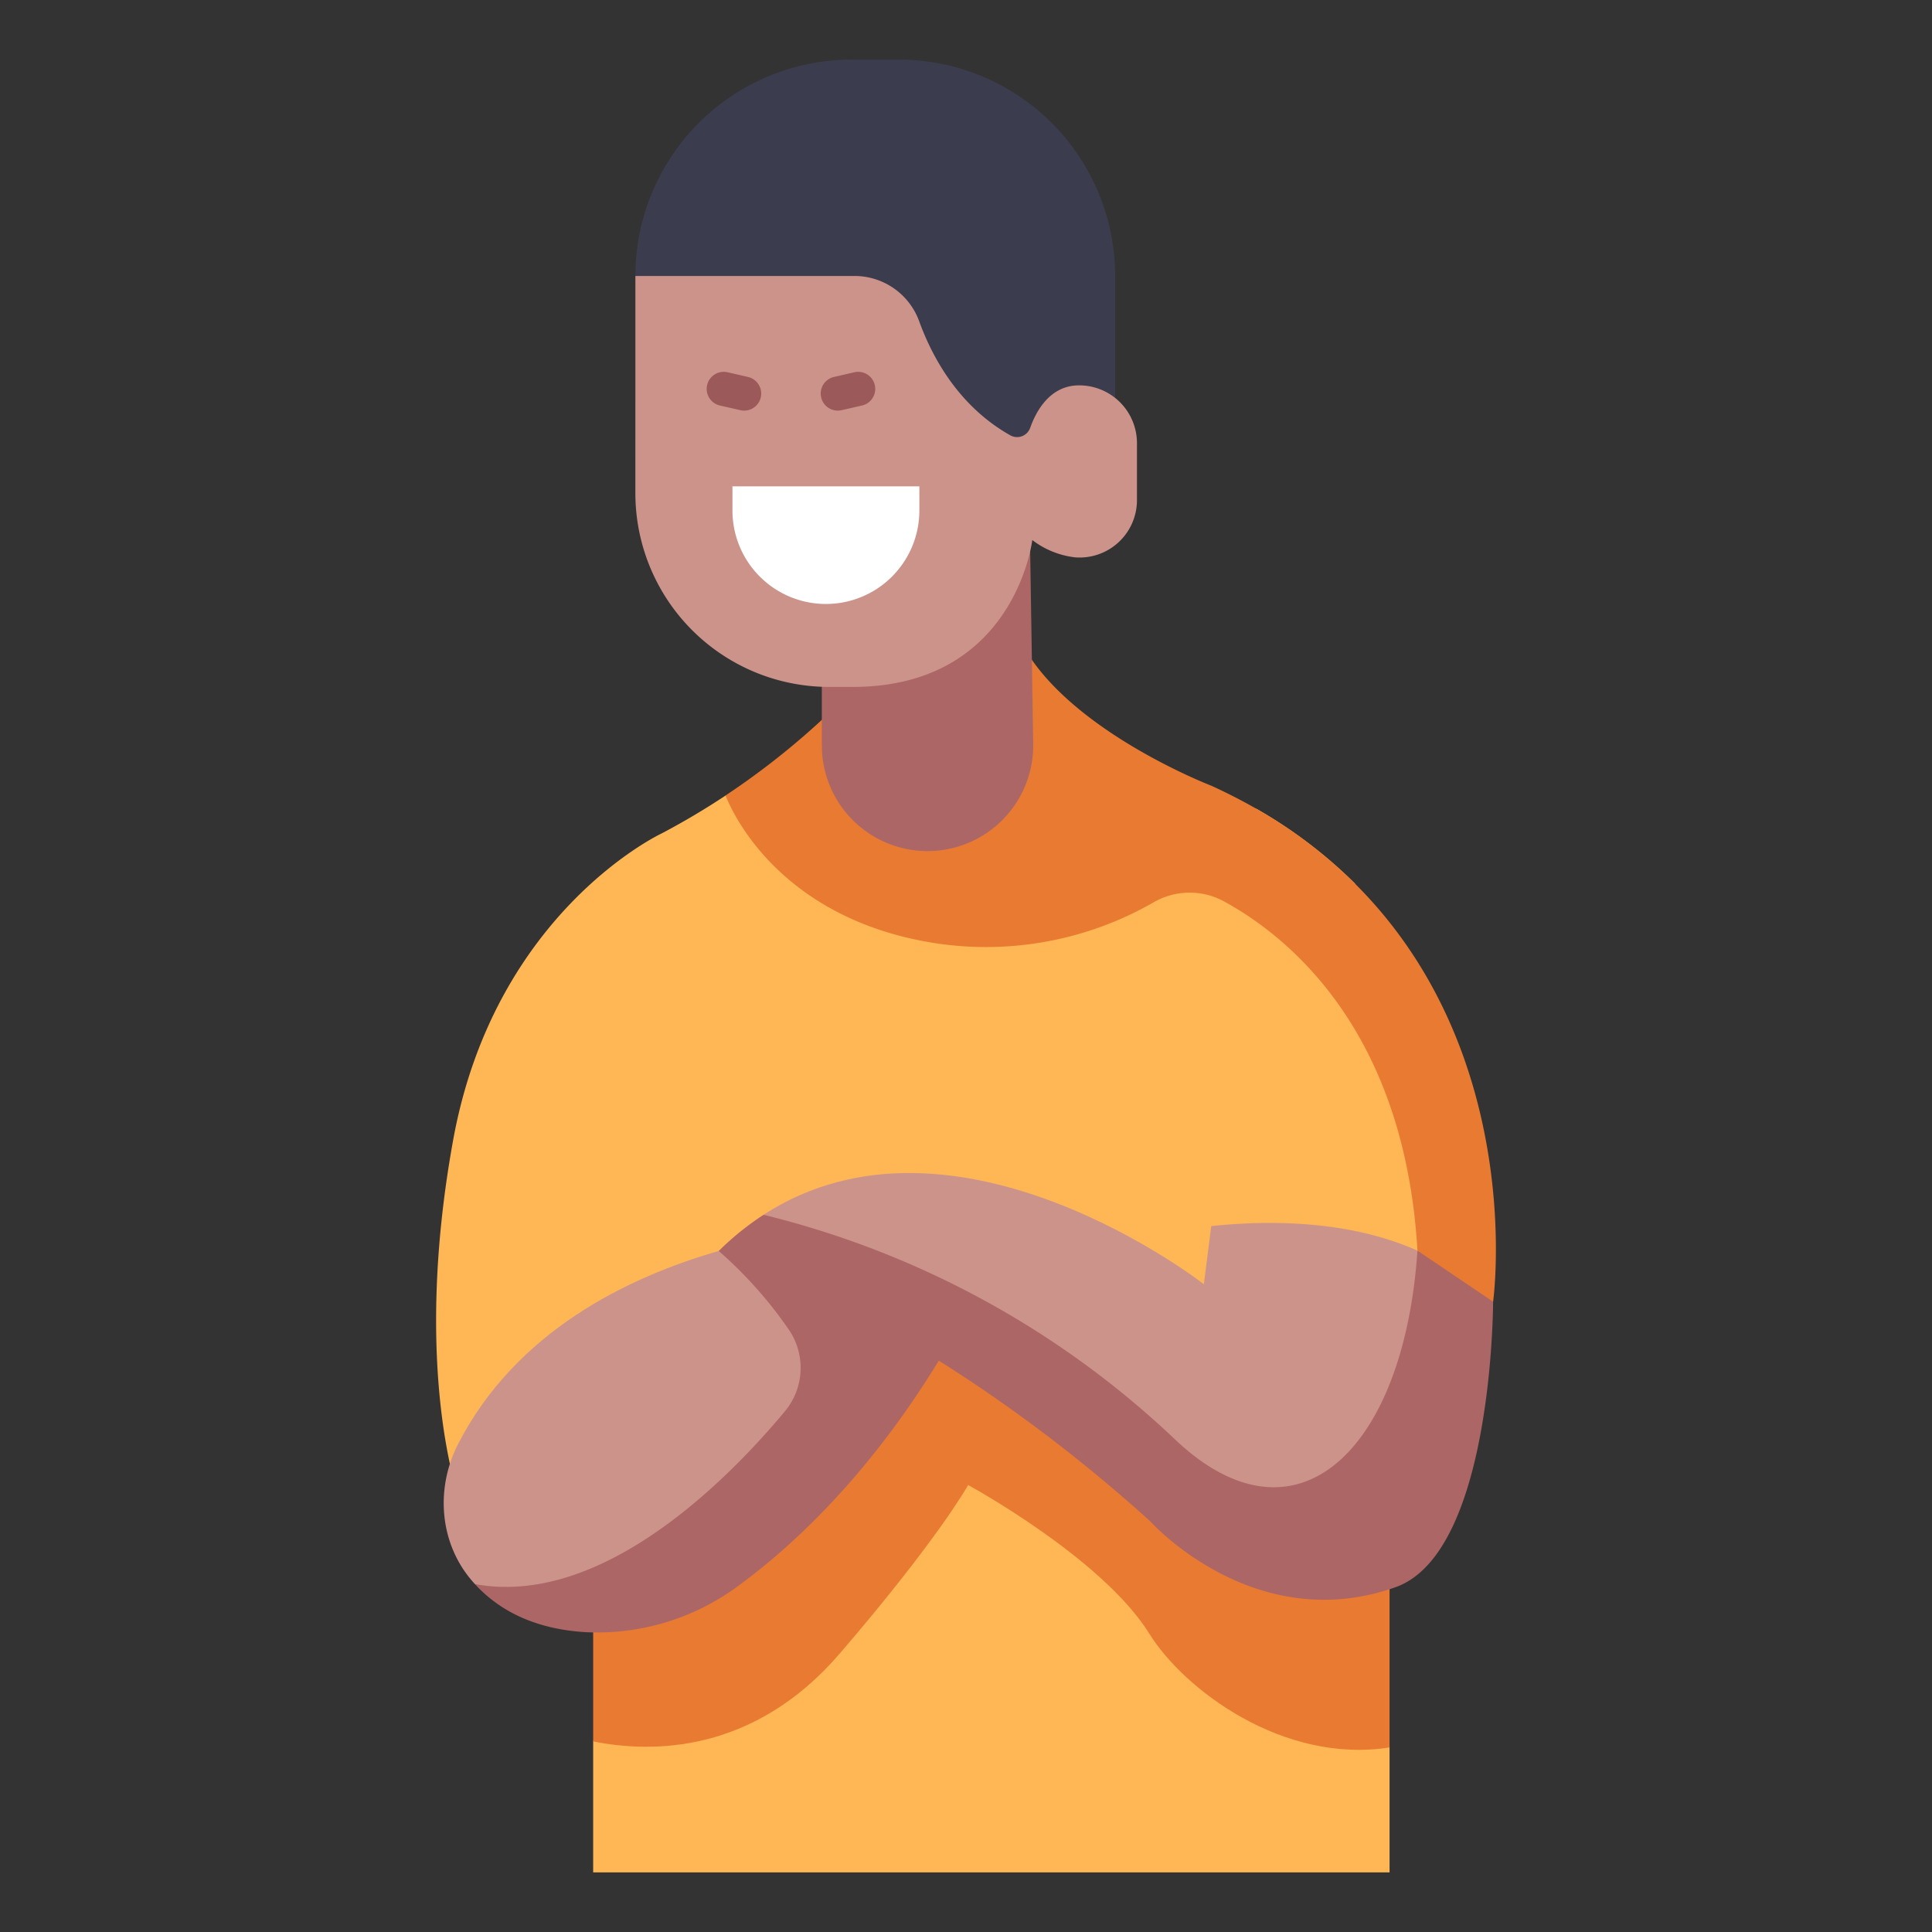<svg id="flat" height="512" viewBox="0 0 340 340" width="512" xmlns="http://www.w3.org/2000/svg"><rect x="0" y="0" width="340" height="340" fill="#333333" stroke="none"/><path d="m127.682 140c-3.465 2.3-7.212 4.546-11.241 6.67 0 0-29.433 13.735-36.72 54.1s1.121 63.069 1.121 63.069l34.073 3.308-10.528 39.313v23.051h140.154v-21.992l-15.812-59.177 25.731-33.554c3.132-22.1-5.707-40.921-16.045-59.336a82.924 82.924 0 0 0 -17.323-13.127z" fill="#ffb655"/><path d="m244.541 307.519v-46.1c-34.617-17.072-84.733-41.27-84.733-41.27l-62.84 49.062 7.419 2.473v34.776c10.278 2.06 28.219 2.2 43.425-15.5 17.389-20.235 22.565-29.621 22.565-29.621s23.592 12.828 31.864 26.131c6.141 9.879 23.559 22.994 42.3 20.049z" fill="#e87b31"/><path d="m126.483 220.151c-16.2 4.655-35.727 14.241-45.863 33.962-3.992 7.768-3.311 17.288 2.332 23.955.2.235.405.47.618.7 0 0 22.7 11.093 50.08-15.144s-7.167-43.473-7.167-43.473z" fill="#cc938b"/><path d="m152.872 215.766a113.475 113.475 0 0 0 -26.388 4.387 74.112 74.112 0 0 1 12.509 14.1 11.947 11.947 0 0 1 -.893 14.147c-9.559 11.473-31.956 34.551-54.529 30.367 3.9 4.268 10 7.917 19.549 8.471a41.66 41.66 0 0 0 26.955-8.262c9.717-7.132 24.507-20.709 37.813-44.058z" fill="#ad6666"/><path d="m205.516 263.5s13.829 19.373 38.785 10.52c17.18-6.094 5.149-53.937 5.149-53.937-7.752-3.444-19.411-6.052-36.289-4.316l-1.306 10.233s-43.673-34.154-77.484-12.22c0-.005 30.88 13.372 71.145 49.72z" fill="#cc938b"/><path d="m134.376 213.782a49.815 49.815 0 0 0 -7.893 6.37s35.612 11.163 75.877 47.51c0 0 18.274 20.51 43.23 11.657 17.18-6.094 17.17-50.239 17.17-50.239s-3.576-4.665-13.313-8.993c-2.37 35.293-21.442 53.561-42.846 33.049a160.579 160.579 0 0 0 -72.225-39.354z" fill="#ad6666"/><path d="m238.431 155.481-.016-.029a82.924 82.924 0 0 0 -17.323-13.127h-.005q-3.748-2.149-7.941-4.065s-27.75-10.651-34.477-27.47h-19.622s-10.6 15.438-31.369 29.205c3.159 7.707 13.484 22.586 37.523 26.081a59.239 59.239 0 0 0 37.873-7.318 12.671 12.671 0 0 1 12.4-.092c11.217 6.149 31.7 22.6 33.976 61.421l13.313 8.993s6.048-43.368-24.332-73.599z" fill="#e87b31"/><path d="m181.714 123.745-.473-30.093-36.615-3.278v40.8c0 .2.024.394.03.593 0 .003 20.544 2.957 37.058-8.022z" fill="#ad6666"/><path d="m111.818 48.567a38.078 38.078 0 0 1 38.082-38.078h8.263a38.078 38.078 0 0 1 38.078 38.078v31.073l-15.124 6.874z" fill="#3c3c4f"/><path d="m111.818 48.567h38.533a12.116 12.116 0 0 1 11.406 7.958c2.294 6.328 6.93 14.942 16 20.062a2.447 2.447 0 0 0 3.528-1.263c1.065-3.015 3.51-7.508 8.627-7.508a10.174 10.174 0 0 1 10.175 10.174v9.942a10.1 10.1 0 0 1 -10.882 10.154 15.329 15.329 0 0 1 -7.542-3.047s-3.025 25.848-31.623 25.848h-4.125a34.1 34.1 0 0 1 -34.1-34.1z" fill="#cc938b"/><path d="m128.9 85.593h32.893v4.25a16.447 16.447 0 0 1 -16.447 16.446 16.446 16.446 0 0 1 -16.446-16.446z" fill="#fff"/><path d="m130.96 72.262a3.046 3.046 0 0 1 -.673-.076l-3.59-.823a3 3 0 0 1 1.34-5.849l3.59.823a3 3 0 0 1 -.667 5.925z" fill="#9b5959"/><path d="m147.434 72.262a3 3 0 0 1 -.667-5.925l3.59-.823a3 3 0 0 1 1.34 5.849l-3.59.823a3.046 3.046 0 0 1 -.673.076z" fill="#9b5959"/><path d="m163.228 149.779a18.6 18.6 0 0 1 -18.592-18.009s4.122-7 15.966-8.942a50.777 50.777 0 0 1 21.112.917l.116 7.432a18.6 18.6 0 0 1 -18.602 18.602z" fill="#ad6666"/></svg>